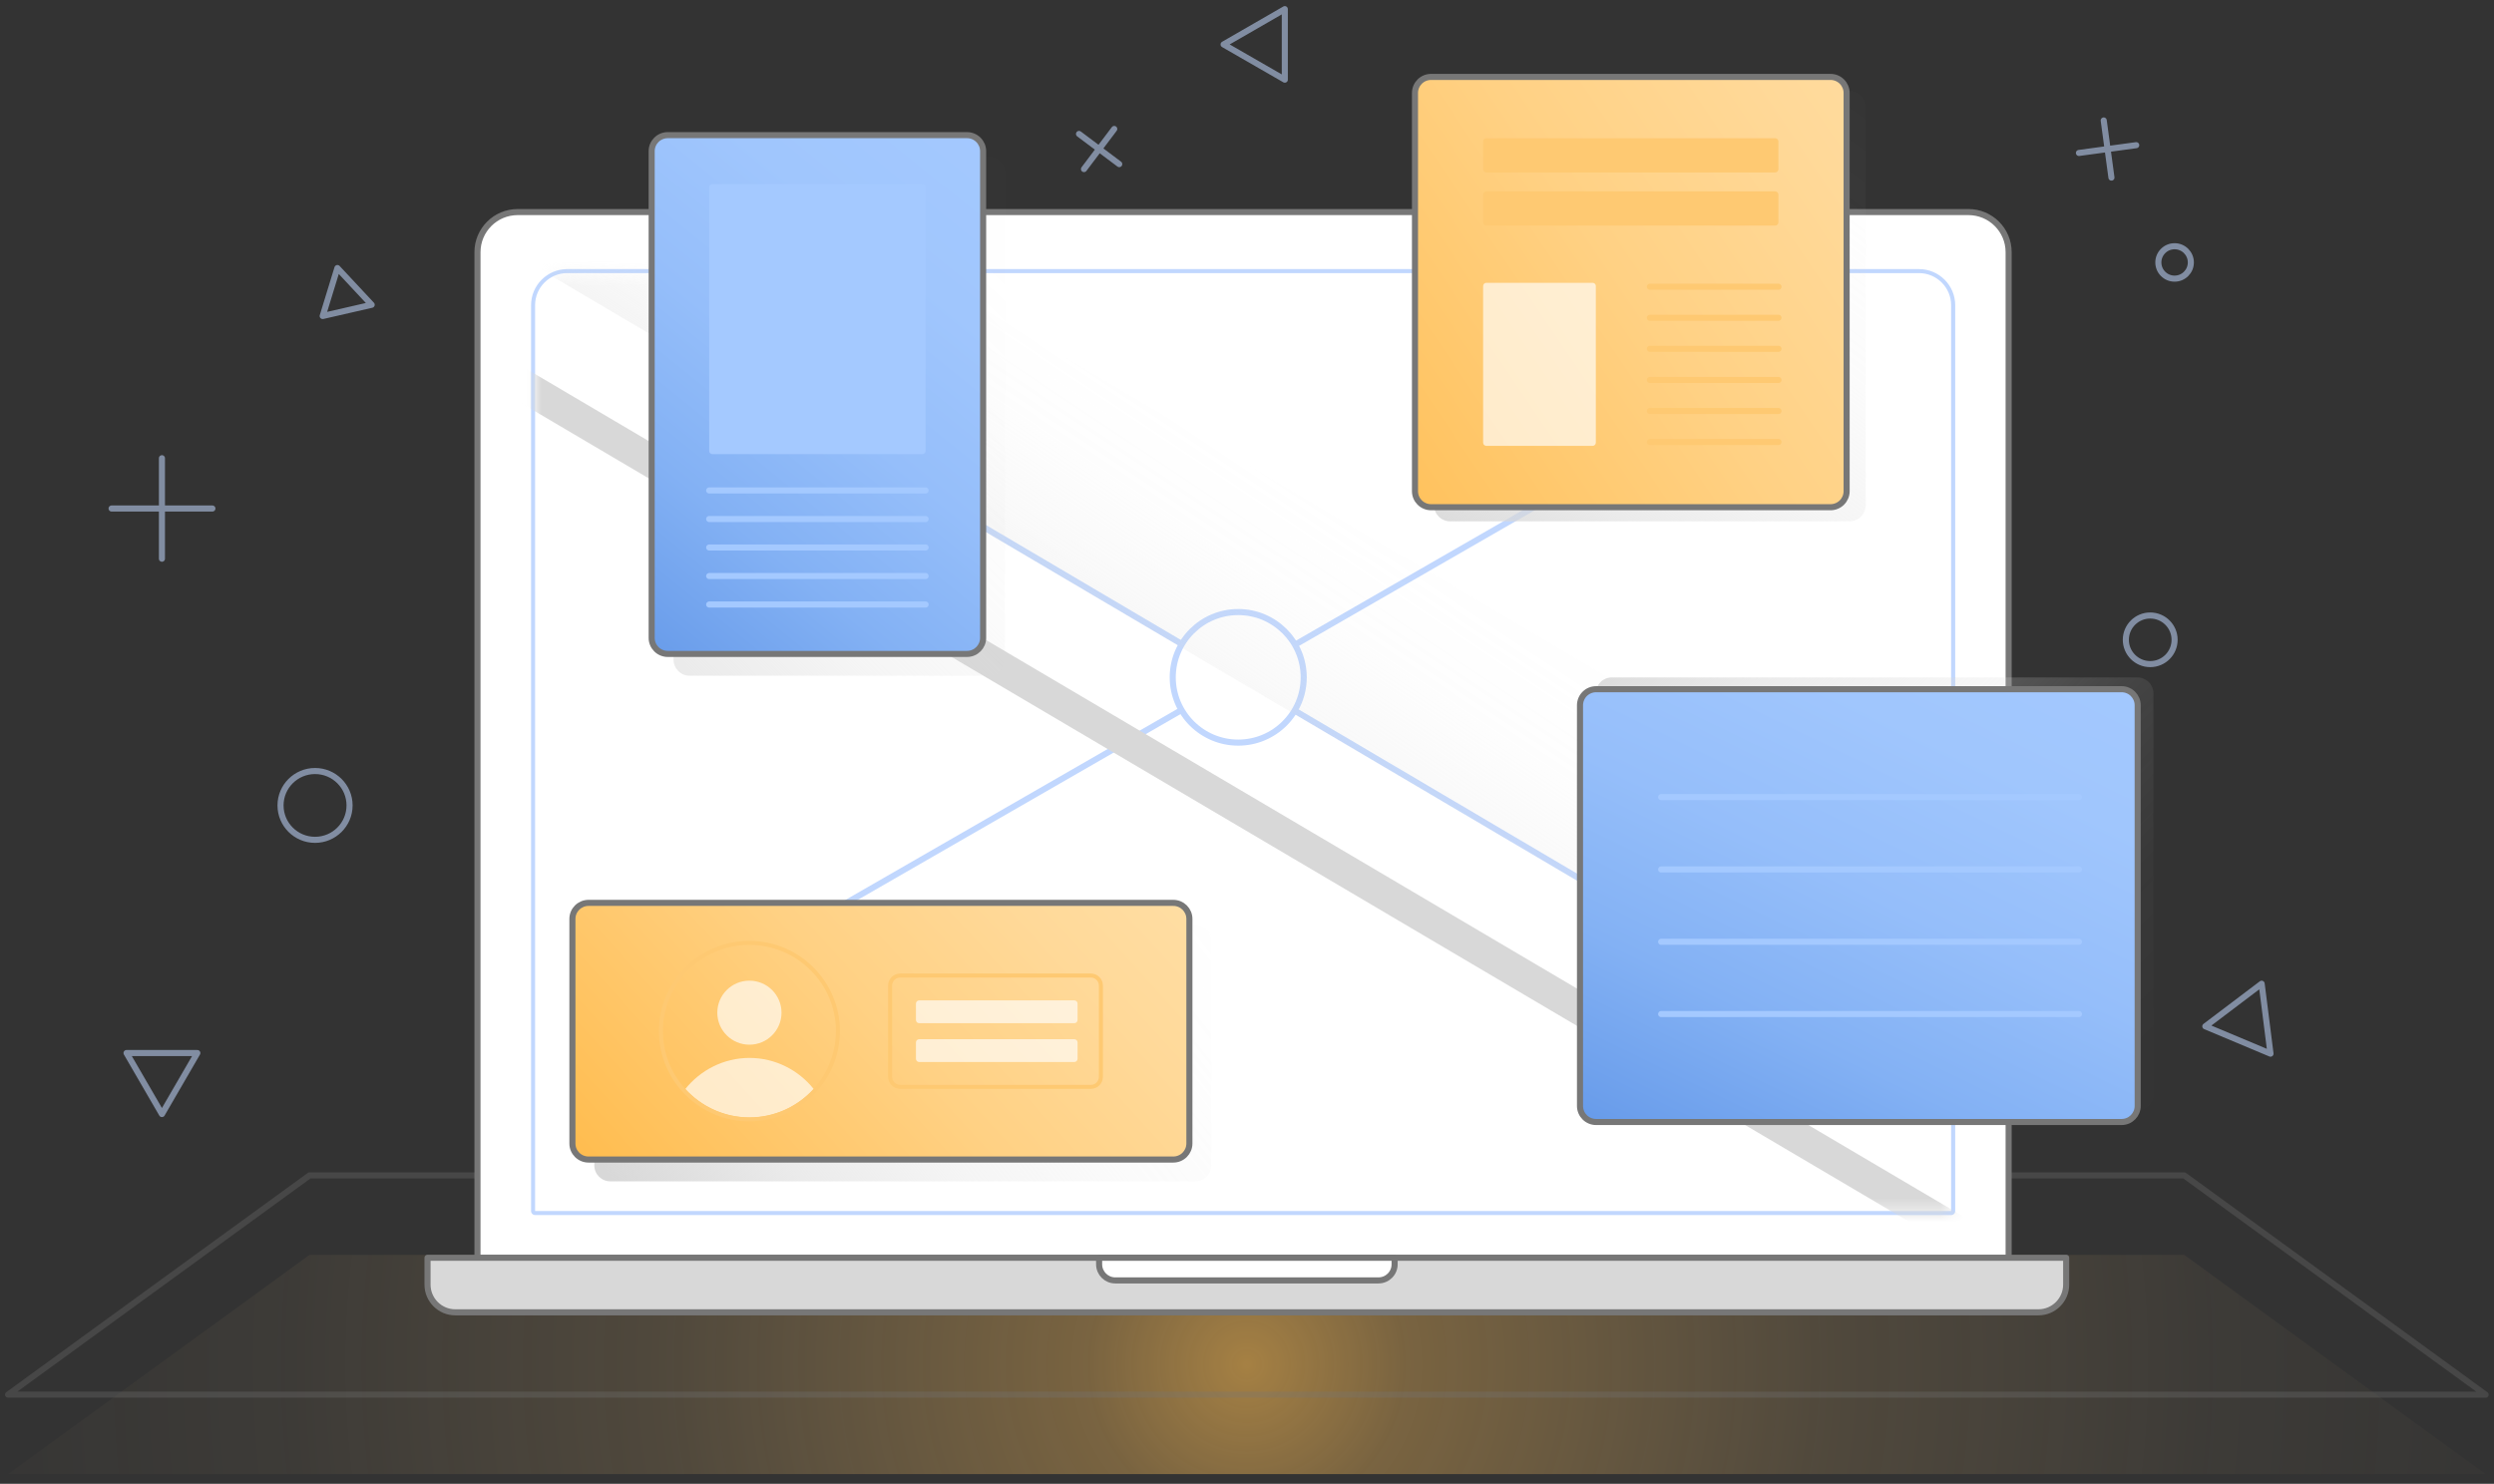 <svg width="205" height="122" viewBox="0 0 205 122" fill="none" xmlns="http://www.w3.org/2000/svg">
<rect x="0" y="0" width="205" height="122" fill="#333333" stroke="none"/>
<path opacity="0.7" d="M204.312 121.202H0.661L25.44 103.179H179.54L204.312 121.202Z" fill="url(#paint0_radial_2640_764)"/>
<path opacity="0.3" d="M204.312 114.673L0.661 114.667L25.44 96.644H179.54L204.312 114.673Z" stroke="#777777" stroke-width="0.5" stroke-linecap="round" stroke-linejoin="round"/>
<path d="M42.554 17.436H161.798C163.623 17.436 165.104 18.913 165.104 20.733V103.423H39.247V20.733C39.247 18.913 40.729 17.436 42.554 17.436Z" fill="white" stroke="#777777" stroke-width="0.5" stroke-linecap="round" stroke-linejoin="round"/>
<path d="M157.731 22.455C159.192 22.455 160.376 23.635 160.376 25.093V99.572H43.983V25.093C43.983 23.635 45.166 22.455 46.628 22.455H157.738M157.731 22.125H46.628C44.988 22.125 43.652 23.457 43.652 25.093V99.572C43.652 99.757 43.797 99.902 43.983 99.902H160.383C160.568 99.902 160.713 99.757 160.713 99.572V25.093C160.713 23.457 159.378 22.125 157.738 22.125H157.731Z" fill="#C1D7FE"/>
<path d="M35.141 103.417H169.833V105.626C169.833 106.879 168.808 107.901 167.551 107.901H37.423C36.166 107.901 35.141 106.879 35.141 105.626V103.417Z" fill="#D8D8D8"/>
<path d="M35.141 103.417H169.833V105.626C169.833 106.879 168.808 107.901 167.551 107.901H37.423C36.166 107.901 35.141 106.879 35.141 105.626V103.417Z" stroke="#777777" stroke-width="0.5" stroke-linecap="round" stroke-linejoin="round"/>
<path d="M90.345 103.417H114.634V103.957C114.634 104.683 114.039 105.276 113.312 105.276H91.668C90.94 105.276 90.345 104.683 90.345 103.957V103.417Z" fill="white" stroke="#777777" stroke-width="0.5" stroke-linecap="round" stroke-linejoin="round"/>
<g opacity="0.55">
<path d="M13.311 37.675V45.938" stroke="#C1D7FE" stroke-width="0.5" stroke-linecap="round" stroke-linejoin="round"/>
<path d="M17.458 41.81H9.172" stroke="#C1D7FE" stroke-width="0.5" stroke-linecap="round" stroke-linejoin="round"/>
<path d="M175.591 11.936L170.883 12.576" stroke="#C1D7FE" stroke-width="0.5" stroke-linecap="round" stroke-linejoin="round"/>
<path d="M173.555 14.601L172.92 9.905" stroke="#C1D7FE" stroke-width="0.5" stroke-linecap="round" stroke-linejoin="round"/>
<path d="M91.588 10.604L89.101 13.902" stroke="#C1D7FE" stroke-width="0.5" stroke-linecap="round" stroke-linejoin="round"/>
<path d="M91.998 13.493L88.692 11.013" stroke="#C1D7FE" stroke-width="0.5" stroke-linecap="round" stroke-linejoin="round"/>
<path d="M25.896 69.052C27.463 69.052 28.733 67.785 28.733 66.223C28.733 64.66 27.463 63.394 25.896 63.394C24.329 63.394 23.059 64.66 23.059 66.223C23.059 67.785 24.329 69.052 25.896 69.052Z" stroke="#C1D7FE" stroke-width="0.5" stroke-linecap="round" stroke-linejoin="round"/>
<path d="M176.742 54.603C177.849 54.603 178.746 53.709 178.746 52.605C178.746 51.502 177.849 50.607 176.742 50.607C175.635 50.607 174.738 51.502 174.738 52.605C174.738 53.709 175.635 54.603 176.742 54.603Z" stroke="#C1D7FE" stroke-width="0.5" stroke-linecap="round" stroke-linejoin="round"/>
<path d="M178.746 22.91C179.484 22.91 180.082 22.313 180.082 21.578C180.082 20.842 179.484 20.245 178.746 20.245C178.008 20.245 177.41 20.842 177.41 21.578C177.41 22.313 178.008 22.91 178.746 22.91Z" stroke="#C1D7FE" stroke-width="0.5" stroke-linecap="round" stroke-linejoin="round"/>
<path d="M13.311 91.599L16.221 86.581H10.401L13.311 91.599Z" stroke="#C1D7FE" stroke-width="0.5" stroke-linecap="round" stroke-linejoin="round"/>
<path d="M26.524 25.983L30.551 25.059L27.734 22.039L26.524 25.983Z" stroke="#C1D7FE" stroke-width="0.5" stroke-linecap="round" stroke-linejoin="round"/>
<path d="M105.608 0.752V6.549L100.576 3.653L105.608 0.752Z" stroke="#C1D7FE" stroke-width="0.5" stroke-linecap="round" stroke-linejoin="round"/>
<path d="M181.272 84.385L186.629 86.633L185.901 80.883L181.272 84.385Z" stroke="#C1D7FE" stroke-width="0.5" stroke-linecap="round" stroke-linejoin="round"/>
</g>
<path d="M69.575 74.235L126.082 41.704" stroke="#C1D7FE" stroke-width="0.5" stroke-linecap="round" stroke-linejoin="round"/>
<path d="M76.082 40.53L132.245 73.662" stroke="#C1D7FE" stroke-width="0.5" stroke-linecap="round" stroke-linejoin="round"/>
<path d="M101.779 61.059C104.752 61.059 107.162 58.656 107.162 55.691C107.162 52.727 104.752 50.324 101.779 50.324C98.806 50.324 96.396 52.727 96.396 55.691C96.396 58.656 98.806 61.059 101.779 61.059Z" fill="white" stroke="#C1D7FE" stroke-width="0.5" stroke-linecap="round" stroke-linejoin="round"/>
<mask id="mask0_2640_764" style="mask-type:luminance" maskUnits="userSpaceOnUse" x="43" y="22" width="118" height="78">
<path d="M46.628 22.455H157.738C159.199 22.455 160.383 23.635 160.383 25.093V99.572H43.982V25.093C43.982 23.635 45.166 22.455 46.628 22.455Z" fill="white"/>
</mask>
<g mask="url(#mask0_2640_764)">
<path d="M189.731 89.661L39.631 1.103L31.624 14.6L181.724 103.158L189.731 89.661Z" fill="url(#paint1_linear_2640_764)"/>
<path d="M172.666 106.676L22.567 18.118L21.22 20.389L171.319 108.947L172.666 106.676Z" fill="url(#paint2_linear_2640_764)"/>
</g>
<path d="M98.241 76.029H50.172C49.441 76.029 48.849 76.62 48.849 77.348V95.813C48.849 96.541 49.441 97.132 50.172 97.132H98.241C98.971 97.132 99.563 96.541 99.563 95.813V77.348C99.563 76.62 98.971 76.029 98.241 76.029Z" fill="url(#paint3_linear_2640_764)"/>
<path d="M96.443 74.236H48.374C47.643 74.236 47.051 74.826 47.051 75.554V94.019C47.051 94.748 47.643 95.338 48.374 95.338H96.443C97.173 95.338 97.765 94.748 97.765 94.019V75.554C97.765 74.826 97.173 74.236 96.443 74.236Z" fill="url(#paint4_linear_2640_764)"/>
<path d="M96.443 74.236H48.374C47.643 74.236 47.051 74.826 47.051 75.554V94.019C47.051 94.748 47.643 95.338 48.374 95.338H96.443C97.173 95.338 97.765 94.748 97.765 94.019V75.554C97.765 74.826 97.173 74.236 96.443 74.236Z" stroke="#777777" stroke-width="0.5" stroke-linecap="round" stroke-linejoin="round"/>
<path opacity="0.65" d="M61.599 85.895C63.056 85.895 64.238 84.717 64.238 83.263C64.238 81.81 63.056 80.632 61.599 80.632C60.142 80.632 58.961 81.81 58.961 83.263C58.961 84.717 60.142 85.895 61.599 85.895Z" fill="white"/>
<path opacity="0.65" d="M66.883 89.541C65.587 90.966 63.695 91.883 61.606 91.883C59.516 91.883 57.625 90.966 56.329 89.541C57.565 87.998 59.476 86.983 61.606 86.983C63.735 86.983 65.653 87.998 66.883 89.541Z" fill="white"/>
<g style="mix-blend-mode:multiply">
<path d="M61.599 77.691C65.528 77.691 68.708 80.87 68.708 84.78C68.708 88.691 65.521 91.869 61.599 91.869C57.678 91.869 54.491 88.691 54.491 84.78C54.491 80.87 57.678 77.691 61.599 77.691ZM61.599 77.361C57.493 77.361 54.16 80.692 54.16 84.78C54.16 88.869 57.499 92.199 61.599 92.199C65.699 92.199 69.039 88.869 69.039 84.78C69.039 80.692 65.699 77.361 61.599 77.361Z" fill="#FEC972"/>
</g>
<g style="mix-blend-mode:multiply">
<path d="M89.665 80.375C90.028 80.375 90.326 80.672 90.326 81.034V88.539C90.326 88.902 90.028 89.199 89.665 89.199H73.992C73.629 89.199 73.331 88.902 73.331 88.539V81.034C73.331 80.672 73.629 80.375 73.992 80.375H89.665ZM89.665 80.045H73.992C73.443 80.045 73 80.487 73 81.034V88.539C73 89.087 73.443 89.528 73.992 89.528H89.665C90.214 89.528 90.657 89.087 90.657 88.539V81.034C90.657 80.487 90.214 80.045 89.665 80.045Z" fill="#FEC972"/>
</g>
<path opacity="0.65" d="M88.308 82.254H75.552C75.406 82.254 75.288 82.373 75.288 82.518V83.864C75.288 84.009 75.406 84.127 75.552 84.127H88.308C88.454 84.127 88.573 84.009 88.573 83.864V82.518C88.573 82.373 88.454 82.254 88.308 82.254Z" fill="white"/>
<path opacity="0.65" d="M88.308 85.446H75.552C75.406 85.446 75.288 85.564 75.288 85.71V87.055C75.288 87.201 75.406 87.319 75.552 87.319H88.308C88.454 87.319 88.573 87.201 88.573 87.055V85.71C88.573 85.564 88.454 85.446 88.308 85.446Z" fill="white"/>
<path d="M152.031 7.485H119.198C118.467 7.485 117.875 8.075 117.875 8.804V41.546C117.875 42.275 118.467 42.865 119.198 42.865H152.031C152.761 42.865 153.353 42.275 153.353 41.546V8.804C153.353 8.075 152.761 7.485 152.031 7.485Z" fill="url(#paint5_linear_2640_764)"/>
<path d="M150.464 6.324H117.631C116.9 6.324 116.308 6.915 116.308 7.643V40.385C116.308 41.114 116.9 41.704 117.631 41.704H150.464C151.194 41.704 151.787 41.114 151.787 40.385V7.643C151.787 6.915 151.194 6.324 150.464 6.324Z" fill="url(#paint6_linear_2640_764)"/>
<path d="M150.464 6.324H117.631C116.9 6.324 116.308 6.915 116.308 7.643V40.385C116.308 41.114 116.9 41.704 117.631 41.704H150.464C151.194 41.704 151.787 41.114 151.787 40.385V7.643C151.787 6.915 151.194 6.324 150.464 6.324Z" stroke="#777777" stroke-width="0.5" stroke-linecap="round" stroke-linejoin="round"/>
<g style="mix-blend-mode:multiply">
<path d="M145.914 11.363H122.173C122.027 11.363 121.909 11.481 121.909 11.626V13.915C121.909 14.06 122.027 14.178 122.173 14.178H145.914C146.06 14.178 146.178 14.06 146.178 13.915V11.626C146.178 11.481 146.06 11.363 145.914 11.363Z" fill="#FEC972"/>
</g>
<g style="mix-blend-mode:multiply">
<path d="M145.914 15.735H122.173C122.027 15.735 121.909 15.853 121.909 15.999V18.287C121.909 18.433 122.027 18.551 122.173 18.551H145.914C146.06 18.551 146.178 18.433 146.178 18.287V15.999C146.178 15.853 146.06 15.735 145.914 15.735Z" fill="#FEC972"/>
</g>
<g style="mix-blend-mode:multiply">
<path d="M135.617 23.576H146.185" stroke="#FEC972" stroke-width="0.5" stroke-linecap="round" stroke-linejoin="round"/>
</g>
<g style="mix-blend-mode:multiply">
<path d="M135.617 26.128H146.185" stroke="#FEC972" stroke-width="0.5" stroke-linecap="round" stroke-linejoin="round"/>
</g>
<g style="mix-blend-mode:multiply">
<path d="M135.617 28.68H146.185" stroke="#FEC972" stroke-width="0.5" stroke-linecap="round" stroke-linejoin="round"/>
</g>
<g style="mix-blend-mode:multiply">
<path d="M135.617 31.239H146.185" stroke="#FEC972" stroke-width="0.5" stroke-linecap="round" stroke-linejoin="round"/>
</g>
<g style="mix-blend-mode:multiply">
<path d="M135.617 33.791H146.185" stroke="#FEC972" stroke-width="0.5" stroke-linecap="round" stroke-linejoin="round"/>
</g>
<g style="mix-blend-mode:multiply">
<path d="M135.617 36.343H146.185" stroke="#FEC972" stroke-width="0.5" stroke-linecap="round" stroke-linejoin="round"/>
</g>
<path opacity="0.65" d="M130.909 23.253H122.173C122.027 23.253 121.909 23.371 121.909 23.516V36.396C121.909 36.541 122.027 36.659 122.173 36.659H130.909C131.055 36.659 131.173 36.541 131.173 36.396V23.516C131.173 23.371 131.055 23.253 130.909 23.253Z" fill="white"/>
<path d="M81.286 12.906H56.686C55.956 12.906 55.364 13.496 55.364 14.225V54.241C55.364 54.969 55.956 55.56 56.686 55.56H81.286C82.017 55.56 82.609 54.969 82.609 54.241V14.225C82.609 13.496 82.017 12.906 81.286 12.906Z" fill="url(#paint7_linear_2640_764)"/>
<path d="M79.487 11.112H54.887C54.157 11.112 53.565 11.703 53.565 12.431V52.447C53.565 53.175 54.157 53.766 54.887 53.766H79.487C80.218 53.766 80.81 53.175 80.81 52.447V12.431C80.81 11.703 80.218 11.112 79.487 11.112Z" fill="url(#paint8_linear_2640_764)"/>
<path d="M79.487 11.112H54.887C54.157 11.112 53.565 11.703 53.565 12.431V52.447C53.565 53.175 54.157 53.766 54.887 53.766H79.487C80.218 53.766 80.81 53.175 80.81 52.447V12.431C80.81 11.703 80.218 11.112 79.487 11.112Z" stroke="#777777" stroke-width="0.5" stroke-linecap="round" stroke-linejoin="round"/>
<g style="mix-blend-mode:multiply">
<path d="M75.817 15.141H58.557C58.411 15.141 58.293 15.259 58.293 15.405V37.075C58.293 37.221 58.411 37.339 58.557 37.339H75.817C75.963 37.339 76.082 37.221 76.082 37.075V15.405C76.082 15.259 75.963 15.141 75.817 15.141Z" fill="#A4C9FF"/>
</g>
<g style="mix-blend-mode:multiply">
<path d="M58.293 40.326H76.082" stroke="#A4C9FF" stroke-width="0.5" stroke-miterlimit="10" stroke-linecap="round"/>
</g>
<g style="mix-blend-mode:multiply">
<path d="M58.293 42.674H76.082" stroke="#A4C9FF" stroke-width="0.5" stroke-miterlimit="10" stroke-linecap="round"/>
</g>
<g style="mix-blend-mode:multiply">
<path d="M58.293 45.015H76.082" stroke="#A4C9FF" stroke-width="0.5" stroke-miterlimit="10" stroke-linecap="round"/>
</g>
<g style="mix-blend-mode:multiply">
<path d="M58.293 47.362H76.082" stroke="#A4C9FF" stroke-width="0.5" stroke-miterlimit="10" stroke-linecap="round"/>
</g>
<g style="mix-blend-mode:multiply">
<path d="M58.293 49.704H76.082" stroke="#A4C9FF" stroke-width="0.5" stroke-miterlimit="10" stroke-linecap="round"/>
</g>
<path d="M132.49 91.282H175.685C176.415 91.282 177.008 90.692 177.008 89.964V57.017C177.008 56.288 176.415 55.698 175.685 55.698L132.49 55.698C131.759 55.698 131.167 56.288 131.167 57.017V89.964C131.167 90.692 131.759 91.282 132.49 91.282Z" fill="url(#paint9_linear_2640_764)"/>
<path d="M131.194 92.252H174.39C175.12 92.252 175.712 91.661 175.712 90.933V57.986C175.712 57.258 175.12 56.667 174.39 56.667L131.194 56.667C130.464 56.667 129.872 57.258 129.872 57.986V90.933C129.872 91.661 130.464 92.252 131.194 92.252Z" fill="url(#paint10_linear_2640_764)"/>
<path d="M131.194 92.252H174.39C175.12 92.252 175.712 91.661 175.712 90.933V57.986C175.712 57.258 175.12 56.667 174.39 56.667L131.194 56.667C130.464 56.667 129.872 57.258 129.872 57.986V90.933C129.872 91.661 130.464 92.252 131.194 92.252Z" stroke="#777777" stroke-width="0.5" stroke-linecap="round" stroke-linejoin="round"/>
<g style="mix-blend-mode:multiply">
<path d="M136.543 65.537H170.884" stroke="#A4C9FF" stroke-width="0.5" stroke-miterlimit="10" stroke-linecap="round"/>
</g>
<g style="mix-blend-mode:multiply">
<path d="M136.543 71.486H170.884" stroke="#A4C9FF" stroke-width="0.5" stroke-miterlimit="10" stroke-linecap="round"/>
</g>
<g style="mix-blend-mode:multiply">
<path d="M136.543 77.434H170.884" stroke="#A4C9FF" stroke-width="0.5" stroke-miterlimit="10" stroke-linecap="round"/>
</g>
<g style="mix-blend-mode:multiply">
<path d="M136.543 83.376H170.884" stroke="#A4C9FF" stroke-width="0.5" stroke-miterlimit="10" stroke-linecap="round"/>
</g>
<defs>
<radialGradient id="paint0_radial_2640_764" cx="0" cy="0" r="1" gradientUnits="userSpaceOnUse" gradientTransform="translate(102.487 112.194) scale(145.285 144.883)">
<stop stop-color="#FFBD50" stop-opacity="0.8"/>
<stop offset="0.09" stop-color="#FFC05A" stop-opacity="0.49"/>
<stop offset="0.33" stop-color="#FFCA73" stop-opacity="0.203"/>
<stop offset="0.55" stop-color="#FFD287" stop-opacity="0.068"/>
<stop offset="0.74" stop-color="#FFD895" stop-opacity="0.014"/>
<stop offset="0.9" stop-color="#FFDB9E" stop-opacity="0.01"/>
<stop offset="1" stop-color="#FFDDA2" stop-opacity="0"/>
</radialGradient>
<linearGradient id="paint1_linear_2640_764" x1="92.091" y1="79.92" x2="120.753" y2="36.837" gradientUnits="userSpaceOnUse">
<stop offset="0.13" stop-color="#D8D8D8"/>
<stop offset="0.21" stop-color="#D8D8D8" stop-opacity="0.706"/>
<stop offset="0.36" stop-color="#D8D8D8" stop-opacity="0.348"/>
<stop offset="0.51" stop-color="#D8D8D8" stop-opacity="0.144"/>
<stop offset="0.65" stop-color="#D8D8D8" stop-opacity="0.044"/>
<stop offset="0.79" stop-color="#D8D8D8" stop-opacity="0.01"/>
<stop offset="0.9" stop-color="#D8D8D8" stop-opacity="0.01"/>
<stop offset="1" stop-color="#D8D8D8" stop-opacity="0"/>
</linearGradient>
<linearGradient id="paint2_linear_2640_764" x1="345.925" y1="114.37" x2="354.243" y2="102.042" gradientUnits="userSpaceOnUse">
<stop offset="0.13" stop-color="#D8D8D8"/>
<stop offset="0.29" stop-color="#D8D8D8" stop-opacity="0.608"/>
<stop offset="0.54" stop-color="#D8D8D8" stop-opacity="0.203"/>
<stop offset="0.75" stop-color="#D8D8D8" stop-opacity="0.04"/>
<stop offset="0.91" stop-color="#D8D8D8" stop-opacity="0.01"/>
<stop offset="1" stop-color="#D8D8D8" stop-opacity="0"/>
</linearGradient>
<linearGradient id="paint3_linear_2640_764" x1="45.681" y1="109.108" x2="113.121" y2="55.549" gradientUnits="userSpaceOnUse">
<stop offset="0.13" stop-color="#D8D8D8"/>
<stop offset="0.14" stop-color="#D8D8D8" stop-opacity="0.96"/>
<stop offset="0.27" stop-color="#D8D8D8" stop-opacity="0.518"/>
<stop offset="0.4" stop-color="#D8D8D8" stop-opacity="0.25"/>
<stop offset="0.52" stop-color="#D8D8D8" stop-opacity="0.102"/>
<stop offset="0.65" stop-color="#D8D8D8" stop-opacity="0.032"/>
<stop offset="0.77" stop-color="#D8D8D8" stop-opacity="0.01"/>
<stop offset="0.89" stop-color="#D8D8D8" stop-opacity="0.01"/>
<stop offset="1" stop-color="#D8D8D8" stop-opacity="0"/>
</linearGradient>
<linearGradient id="paint4_linear_2640_764" x1="54.094" y1="101.359" x2="90.763" y2="67.988" gradientUnits="userSpaceOnUse">
<stop stop-color="#FFBD50"/>
<stop offset="0.15" stop-color="#FFC360"/>
<stop offset="0.51" stop-color="#FFD184"/>
<stop offset="0.81" stop-color="#FFD999"/>
<stop offset="1" stop-color="#FFDDA2"/>
</linearGradient>
<linearGradient id="paint5_linear_2640_764" x1="112.862" y1="55.151" x2="162.416" y2="-10.492" gradientUnits="userSpaceOnUse">
<stop offset="0.13" stop-color="#D8D8D8"/>
<stop offset="0.14" stop-color="#D8D8D8" stop-opacity="0.96"/>
<stop offset="0.27" stop-color="#D8D8D8" stop-opacity="0.518"/>
<stop offset="0.4" stop-color="#D8D8D8" stop-opacity="0.25"/>
<stop offset="0.52" stop-color="#D8D8D8" stop-opacity="0.102"/>
<stop offset="0.65" stop-color="#D8D8D8" stop-opacity="0.032"/>
<stop offset="0.77" stop-color="#D8D8D8" stop-opacity="0.01"/>
<stop offset="0.89" stop-color="#D8D8D8" stop-opacity="0.01"/>
<stop offset="1" stop-color="#D8D8D8" stop-opacity="0"/>
</linearGradient>
<linearGradient id="paint6_linear_2640_764" x1="107.202" y1="42.067" x2="160.185" y2="6.234" gradientUnits="userSpaceOnUse">
<stop stop-color="#FFBD50"/>
<stop offset="0.15" stop-color="#FFC360"/>
<stop offset="0.51" stop-color="#FFD184"/>
<stop offset="0.81" stop-color="#FFD999"/>
<stop offset="1" stop-color="#FFDDA2"/>
</linearGradient>
<linearGradient id="paint7_linear_2640_764" x1="36.266" y1="67.179" x2="95.061" y2="7.645" gradientUnits="userSpaceOnUse">
<stop offset="0.13" stop-color="#D8D8D8"/>
<stop offset="0.14" stop-color="#D8D8D8" stop-opacity="0.96"/>
<stop offset="0.27" stop-color="#D8D8D8" stop-opacity="0.518"/>
<stop offset="0.4" stop-color="#D8D8D8" stop-opacity="0.25"/>
<stop offset="0.52" stop-color="#D8D8D8" stop-opacity="0.102"/>
<stop offset="0.65" stop-color="#D8D8D8" stop-opacity="0.032"/>
<stop offset="0.77" stop-color="#D8D8D8" stop-opacity="0.01"/>
<stop offset="0.89" stop-color="#D8D8D8" stop-opacity="0.01"/>
<stop offset="1" stop-color="#D8D8D8" stop-opacity="0"/>
</linearGradient>
<linearGradient id="paint8_linear_2640_764" x1="84.374" y1="11.323" x2="44.13" y2="61.037" gradientUnits="userSpaceOnUse">
<stop stop-color="#A4C9FF"/>
<stop offset="0.23" stop-color="#A0C6FD"/>
<stop offset="0.43" stop-color="#95BEFA"/>
<stop offset="0.62" stop-color="#83B1F4"/>
<stop offset="0.8" stop-color="#6B9EEB"/>
<stop offset="0.89" stop-color="#5B93E6"/>
</linearGradient>
<linearGradient id="paint9_linear_2640_764" x1="123.906" y1="43.386" x2="185.565" y2="105.216" gradientUnits="userSpaceOnUse">
<stop offset="0.13" stop-color="#D8D8D8"/>
<stop offset="0.14" stop-color="#D8D8D8" stop-opacity="0.96"/>
<stop offset="0.27" stop-color="#D8D8D8" stop-opacity="0.518"/>
<stop offset="0.4" stop-color="#D8D8D8" stop-opacity="0.25"/>
<stop offset="0.52" stop-color="#D8D8D8" stop-opacity="0.102"/>
<stop offset="0.65" stop-color="#D8D8D8" stop-opacity="0.032"/>
<stop offset="0.77" stop-color="#D8D8D8" stop-opacity="0.01"/>
<stop offset="0.89" stop-color="#D8D8D8" stop-opacity="0.01"/>
<stop offset="1" stop-color="#D8D8D8" stop-opacity="0"/>
</linearGradient>
<linearGradient id="paint10_linear_2640_764" x1="166.309" y1="46.861" x2="136.381" y2="108.296" gradientUnits="userSpaceOnUse">
<stop stop-color="#A4C9FF"/>
<stop offset="0.23" stop-color="#A0C6FD"/>
<stop offset="0.43" stop-color="#95BEFA"/>
<stop offset="0.62" stop-color="#83B1F4"/>
<stop offset="0.8" stop-color="#6B9EEB"/>
<stop offset="0.89" stop-color="#5B93E6"/>
</linearGradient>
</defs>
</svg>
